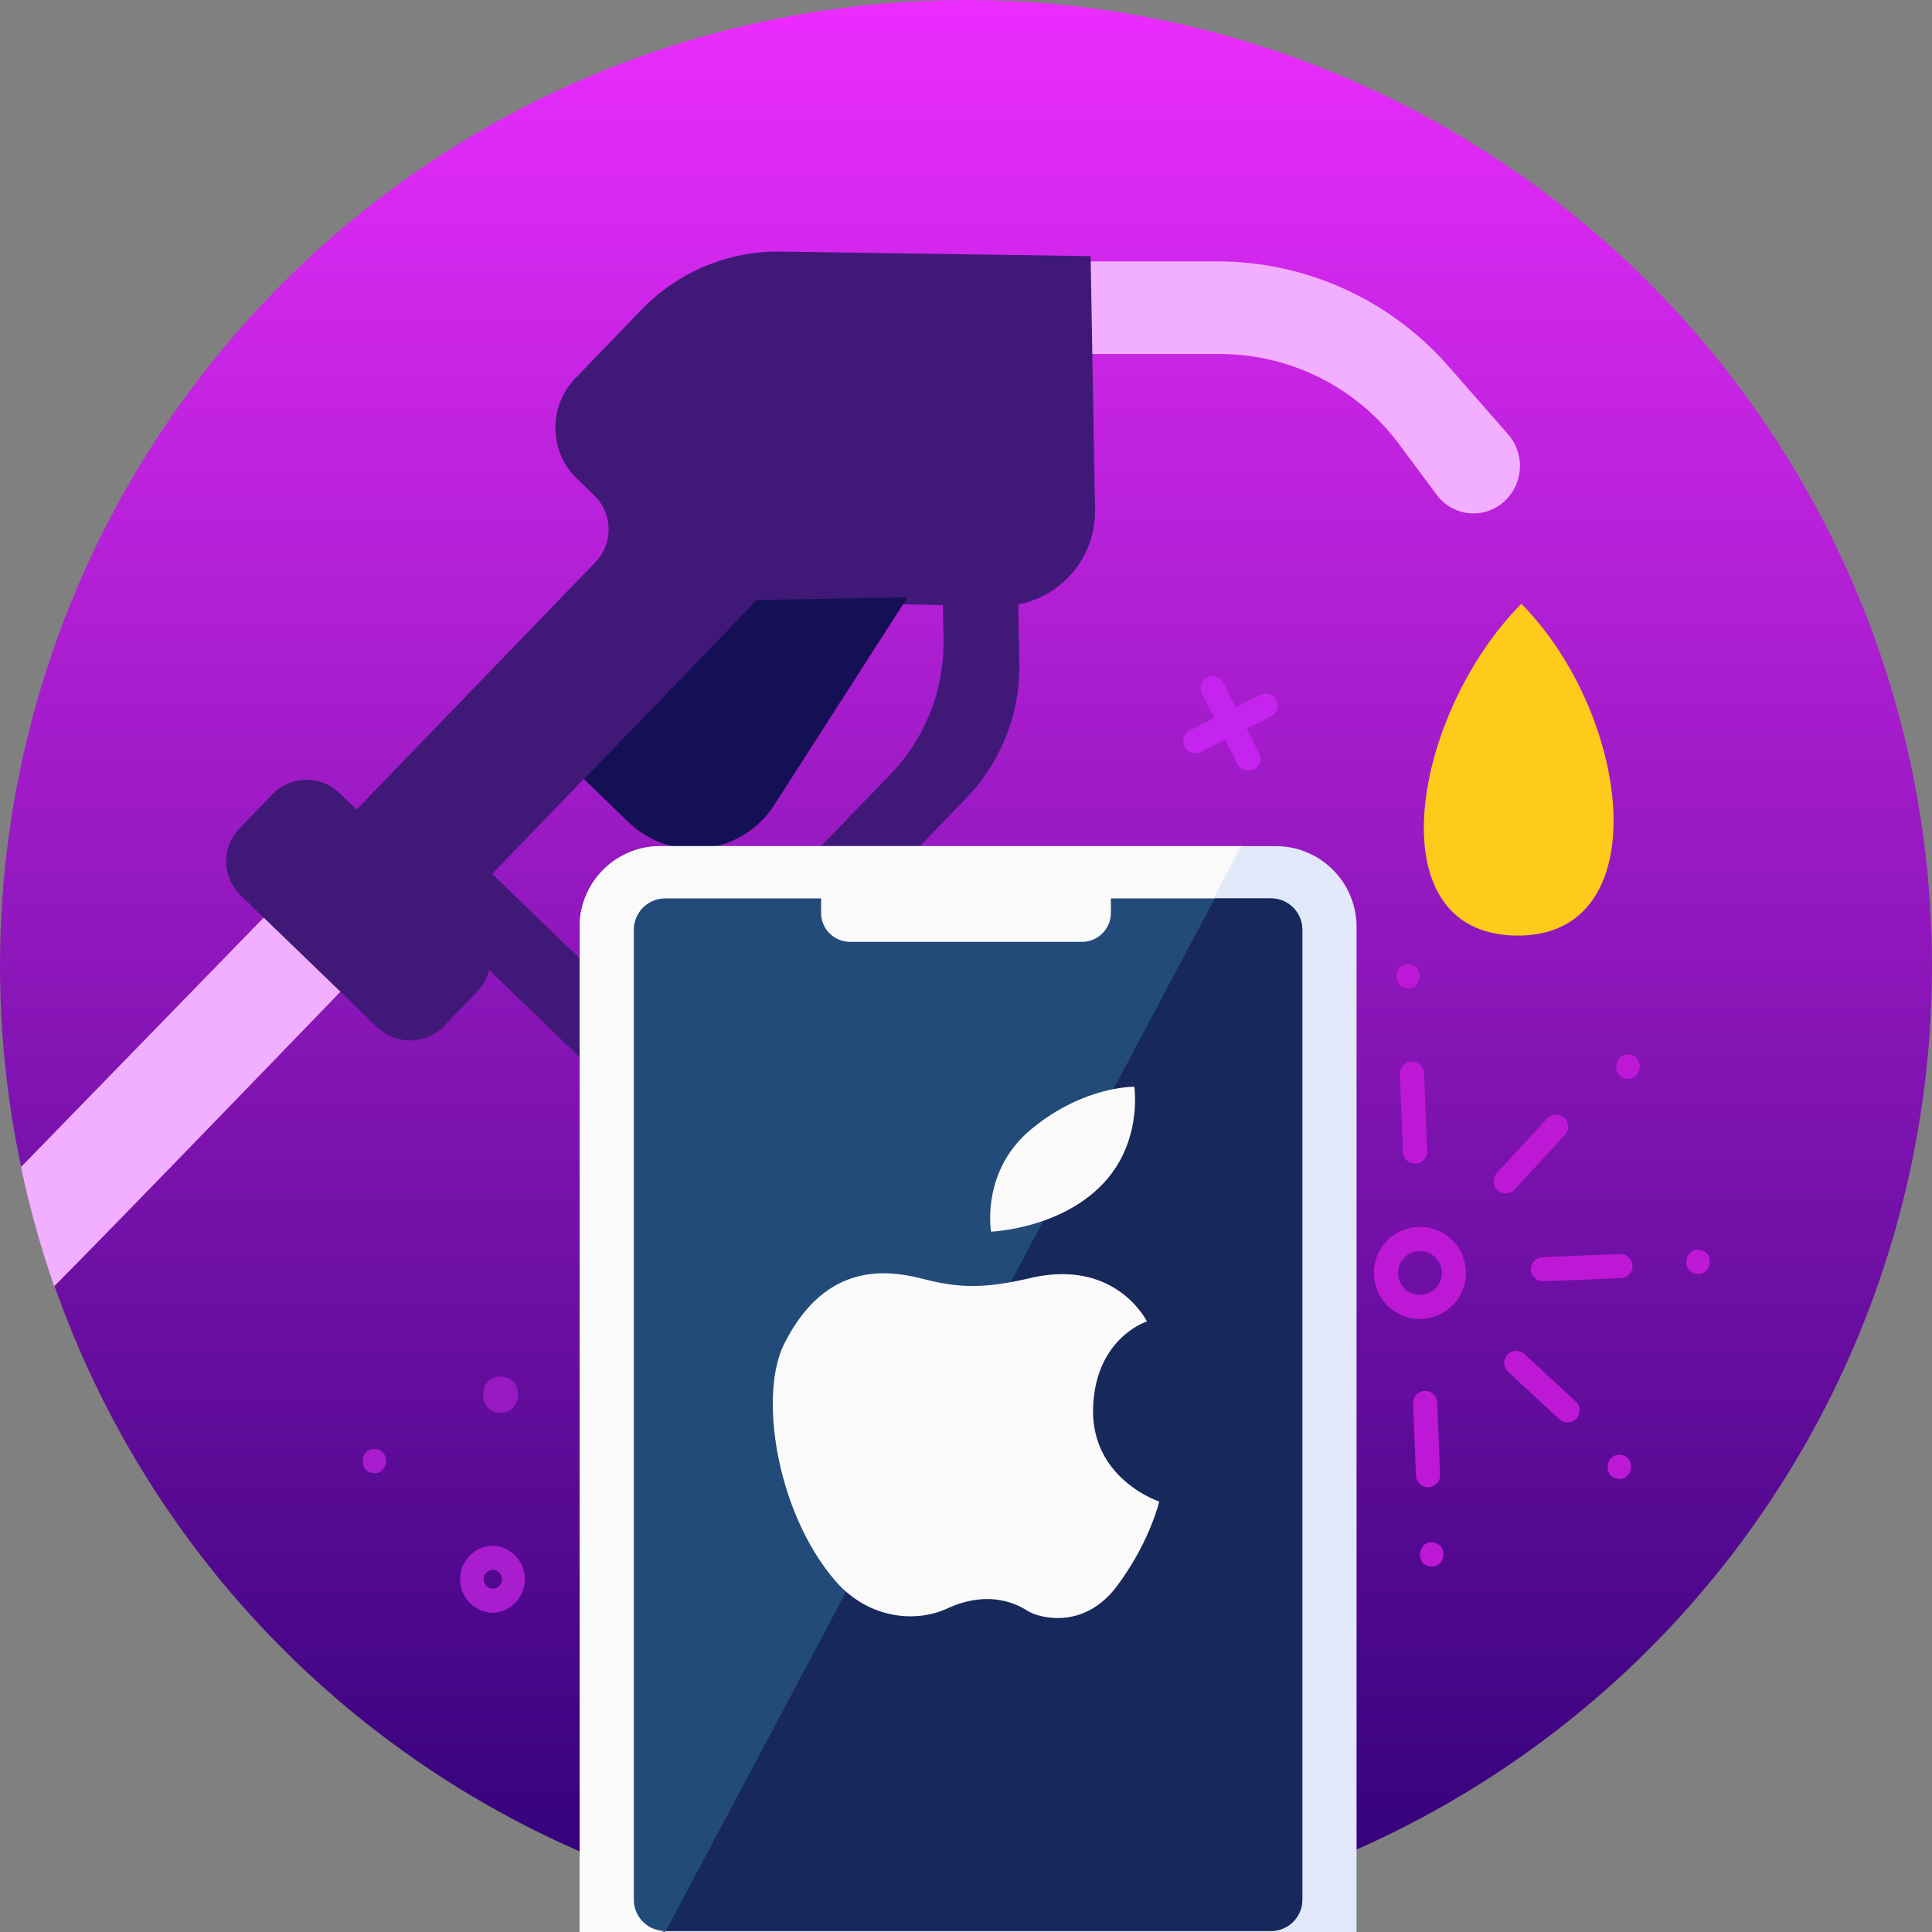 <svg xmlns="http://www.w3.org/2000/svg" width="80" height="80" viewBox="0 0 80 80">
    <rect x="0" y="0" width="80" height="80" fill="#808080" stroke="none"/>
    <defs>
        <linearGradient id="a" x1="50%" x2="50%" y1="0%" y2="100%">
            <stop offset="0%" stop-color="#EC2DFF"/>
            <stop offset="100%" stop-color="#2D0075"/>
        </linearGradient>
    </defs>
    <g fill="none" fill-rule="evenodd" transform="translate(0 -11)">
        <circle cx="40" cy="51" r="40" fill="url(#a)"/>
        <path fill="#F3AFFF" d="M11.073 48.84l3.177 3.067C7.809 58.577 3.806 62.694 2.243 64.261a41.082 41.082 0 0 1-1.375-4.935l10.205-10.487z"/>
        <path fill="#BE18D7" d="M59.336 74.87c.641.067.535 1.06-.105.994-.641-.068-.536-1.062.105-.995zm-8.432-2.98c.641.068.535 1.062-.105.995-.641-.067-.535-1.062.105-.995zm8.608-2.803l.118 2.95a.5.5 0 1 1-.998.04l-.119-2.95a.5.5 0 1 1 .999-.04zm7.595 2.156c.641.067.536 1.062-.105.994-.641-.067-.536-1.062.105-.994zM55.742 67.07a.5.5 0 0 1 .028.706l-2.238 2.423a.498.498 0 0 1-.705.027.499.499 0 0 1-.029-.705l2.237-2.423a.5.5 0 0 1 .707-.028zm7.383 0l2.116 1.954a.499.499 0 1 1-.677.733l-2.117-1.953a.499.499 0 1 1 .678-.734zm-16.75-3.312c.642.068.536 1.062-.104.995-.642-.068-.536-1.062.104-.995zm13.716-1.449a1.91 1.91 0 0 1-1.495 3.298 1.91 1.91 0 0 1-1.705-1.82c-.02-.51.159-.996.505-1.37a1.89 1.89 0 0 1 1.325-.612c.509-.02.995.158 1.37.504zm-6.004 1.636a.501.501 0 0 1-.48.52l-3.087.124a.499.499 0 0 1-.04-1l3.087-.123a.506.506 0 0 1 .52.479zm4.807-1.136a.896.896 0 0 0-.763.286.9.9 0 0 0-.24.652c.02.5.44.894.942.87a.91.91 0 0 0 .871-.943.9.9 0 0 0-.292-.63.899.899 0 0 0-.518-.235zm8.703.596a.5.5 0 0 1-.479.52l-3.206.129a.5.5 0 0 1-.04-1l3.207-.128a.504.504 0 0 1 .518.48zm2.77-.652c.64.067.535 1.061-.105.994-.642-.067-.535-1.062.104-.994zm-17.332-4.996l2.06 1.901a.499.499 0 1 1-.677.734l-2.061-1.901a.5.5 0 0 1 .678-.734zm11.737-.47a.5.5 0 0 1 .029.706l-2.088 2.262a.497.497 0 0 1-.706.027.499.499 0 0 1-.028-.706l2.087-2.261a.5.5 0 0 1 .706-.027zm-5.805-1.849l.127 3.2a.5.5 0 1 1-.998.039l-.129-3.199a.5.5 0 0 1 .48-.52.507.507 0 0 1 .52.48zm-8.794-1.346c.641.068.535 1.062-.105.995-.641-.068-.536-1.062.105-.995zm17.293.578c.642.067.536 1.062-.104.994-.642-.067-.536-1.061.104-.994zm-9.107-3.738c.641.067.535 1.062-.105.994-.641-.067-.536-1.062.105-.994z"/>
        <path fill="#A91DCF" d="M20.392 76a.393.393 0 0 0 0 .784.392.392 0 0 0 0-.784m0 1.784a1.393 1.393 0 0 1 0-2.784 1.393 1.393 0 0 1 0 2.784"/>
        <path fill="#9719C2" d="M20.725 69.5c.965 0 .967-1.5 0-1.5-.965 0-.967 1.5 0 1.5"/>
        <path fill="#C523EE" d="M50.666 39.274l.508 1.008 1.008-.509a.5.5 0 0 1 .451.893l-1.008.509.51 1.007a.5.5 0 0 1-.893.452l-.51-1.008-1.007.508a.503.503 0 0 1-.672-.22.5.5 0 0 1 .221-.672l1.007-.509-.508-1.008a.5.5 0 0 1 .893-.451z"/>
        <path fill="#A91DCF" d="M15.5 72c.644 0 .645-1 0-1-.644 0-.645 1 0 1"/>
        <g>
            <path fill="#FFCB1A" d="M62.997 36c-4.467 4.503-6.136 13.636-.24 13.74 5.896.102 4.827-9.079.24-13.74z"/>
            <path fill="#F3AFFF" d="M62.238 31.808a1.89 1.89 0 0 1-2.742-.312l-1.568-2.108a9.245 9.245 0 0 0-7.419-3.729H25.763l6.172-3.835h18.469c3.666 0 7.154 1.58 9.57 4.338l2.47 2.82a1.99 1.99 0 0 1-.206 2.826z"/>
            <path fill="#401978" d="M45.16 21.605l.183 10.5a3.927 3.927 0 0 1-3.178 3.923l.042 2.437a7.852 7.852 0 0 1-2.202 5.591L29.65 54.778a3.926 3.926 0 0 1-5.552.097l-3.845-3.715a1.954 1.954 0 0 1-.499.91l-1.363 1.413a1.963 1.963 0 0 1-2.776.048l-5.648-5.454a1.963 1.963 0 0 1-.049-2.776l1.364-1.412a1.963 1.963 0 0 1 2.776-.049l.706.682 9.886-10.237a1.963 1.963 0 0 0-.049-2.776l-.706-.682a2.945 2.945 0 0 1-.072-4.163l2.75-2.85a7.852 7.852 0 0 1 5.763-2.396l12.823.187zm-6.118 14.449l-6.058-.117a3.926 3.926 0 0 0-2.9 1.199l-9.706 10.051 3.649 3.525a3.926 3.926 0 0 0 5.551-.097l7.286-7.545a7.852 7.852 0 0 0 2.203-5.592l-.025-1.424z"/>
            <path fill="#151055" d="M24.174 43.256l1.85 1.787a3.926 3.926 0 0 0 6.032-.704l5.522-8.605-6.245.109-7.159 7.413z"/>
        </g>
        <g>
            <path fill="#E1E8F9" d="M27.344 46.036A3.344 3.344 0 0 0 24 49.38v48.44a3.344 3.344 0 0 0 3.344 3.344h25.484a3.344 3.344 0 0 0 3.344-3.344V49.38a3.344 3.344 0 0 0-3.344-3.344H27.344z"/>
            <path fill="#FAFAFA" d="M27.344 46.036A3.344 3.344 0 0 0 24 49.38v48.44l27.401-51.784H27.344z"/>
            <path fill="#234B7A" d="M53.926 89.66c0 .717-.582 1.298-1.299 1.298H27.545a1.298 1.298 0 0 1-1.299-1.299V49.5c0-.717.582-1.298 1.299-1.298h25.082c.717 0 1.299.581 1.299 1.298v40.16z"/>
            <path fill="#17285B" d="M53.926 89.66c0 .717-.582 1.298-1.299 1.298H27.545c-.171 0-.171.014 0 .042l22.757-42.799h2.325c.717 0 1.299.581 1.299 1.298v40.16z"/>
            <path fill="#FAFAFA" d="M32.425 66.744c1.743-3.57 4.37-3.15 5.817-2.783 1.448.368 2.467.42 4.477-.052 3.512-.788 4.772 1.811 4.772 1.811s-2.091.656-2.225 3.491C45.123 72.23 48 73.175 48 73.175s-.375 1.654-1.742 3.491c-1.368 1.837-3.23 1.344-3.73 1.024-.458-.292-1.623-.865-3.32-.079-1.204.557-3.11.472-4.504-1.024-2.466-2.73-3.297-7.612-2.279-9.843zM46.97 56s.341 2.227-1.238 3.952C43.953 61.894 41.037 62 41.037 62s-.427-2.479 1.622-4.204c2.176-1.832 4.31-1.796 4.31-1.796zM34 47h12v1.8a1.2 1.2 0 0 1-1.2 1.2h-9.6a1.2 1.2 0 0 1-1.2-1.2V47z"/>
        </g>
    </g>
</svg>
